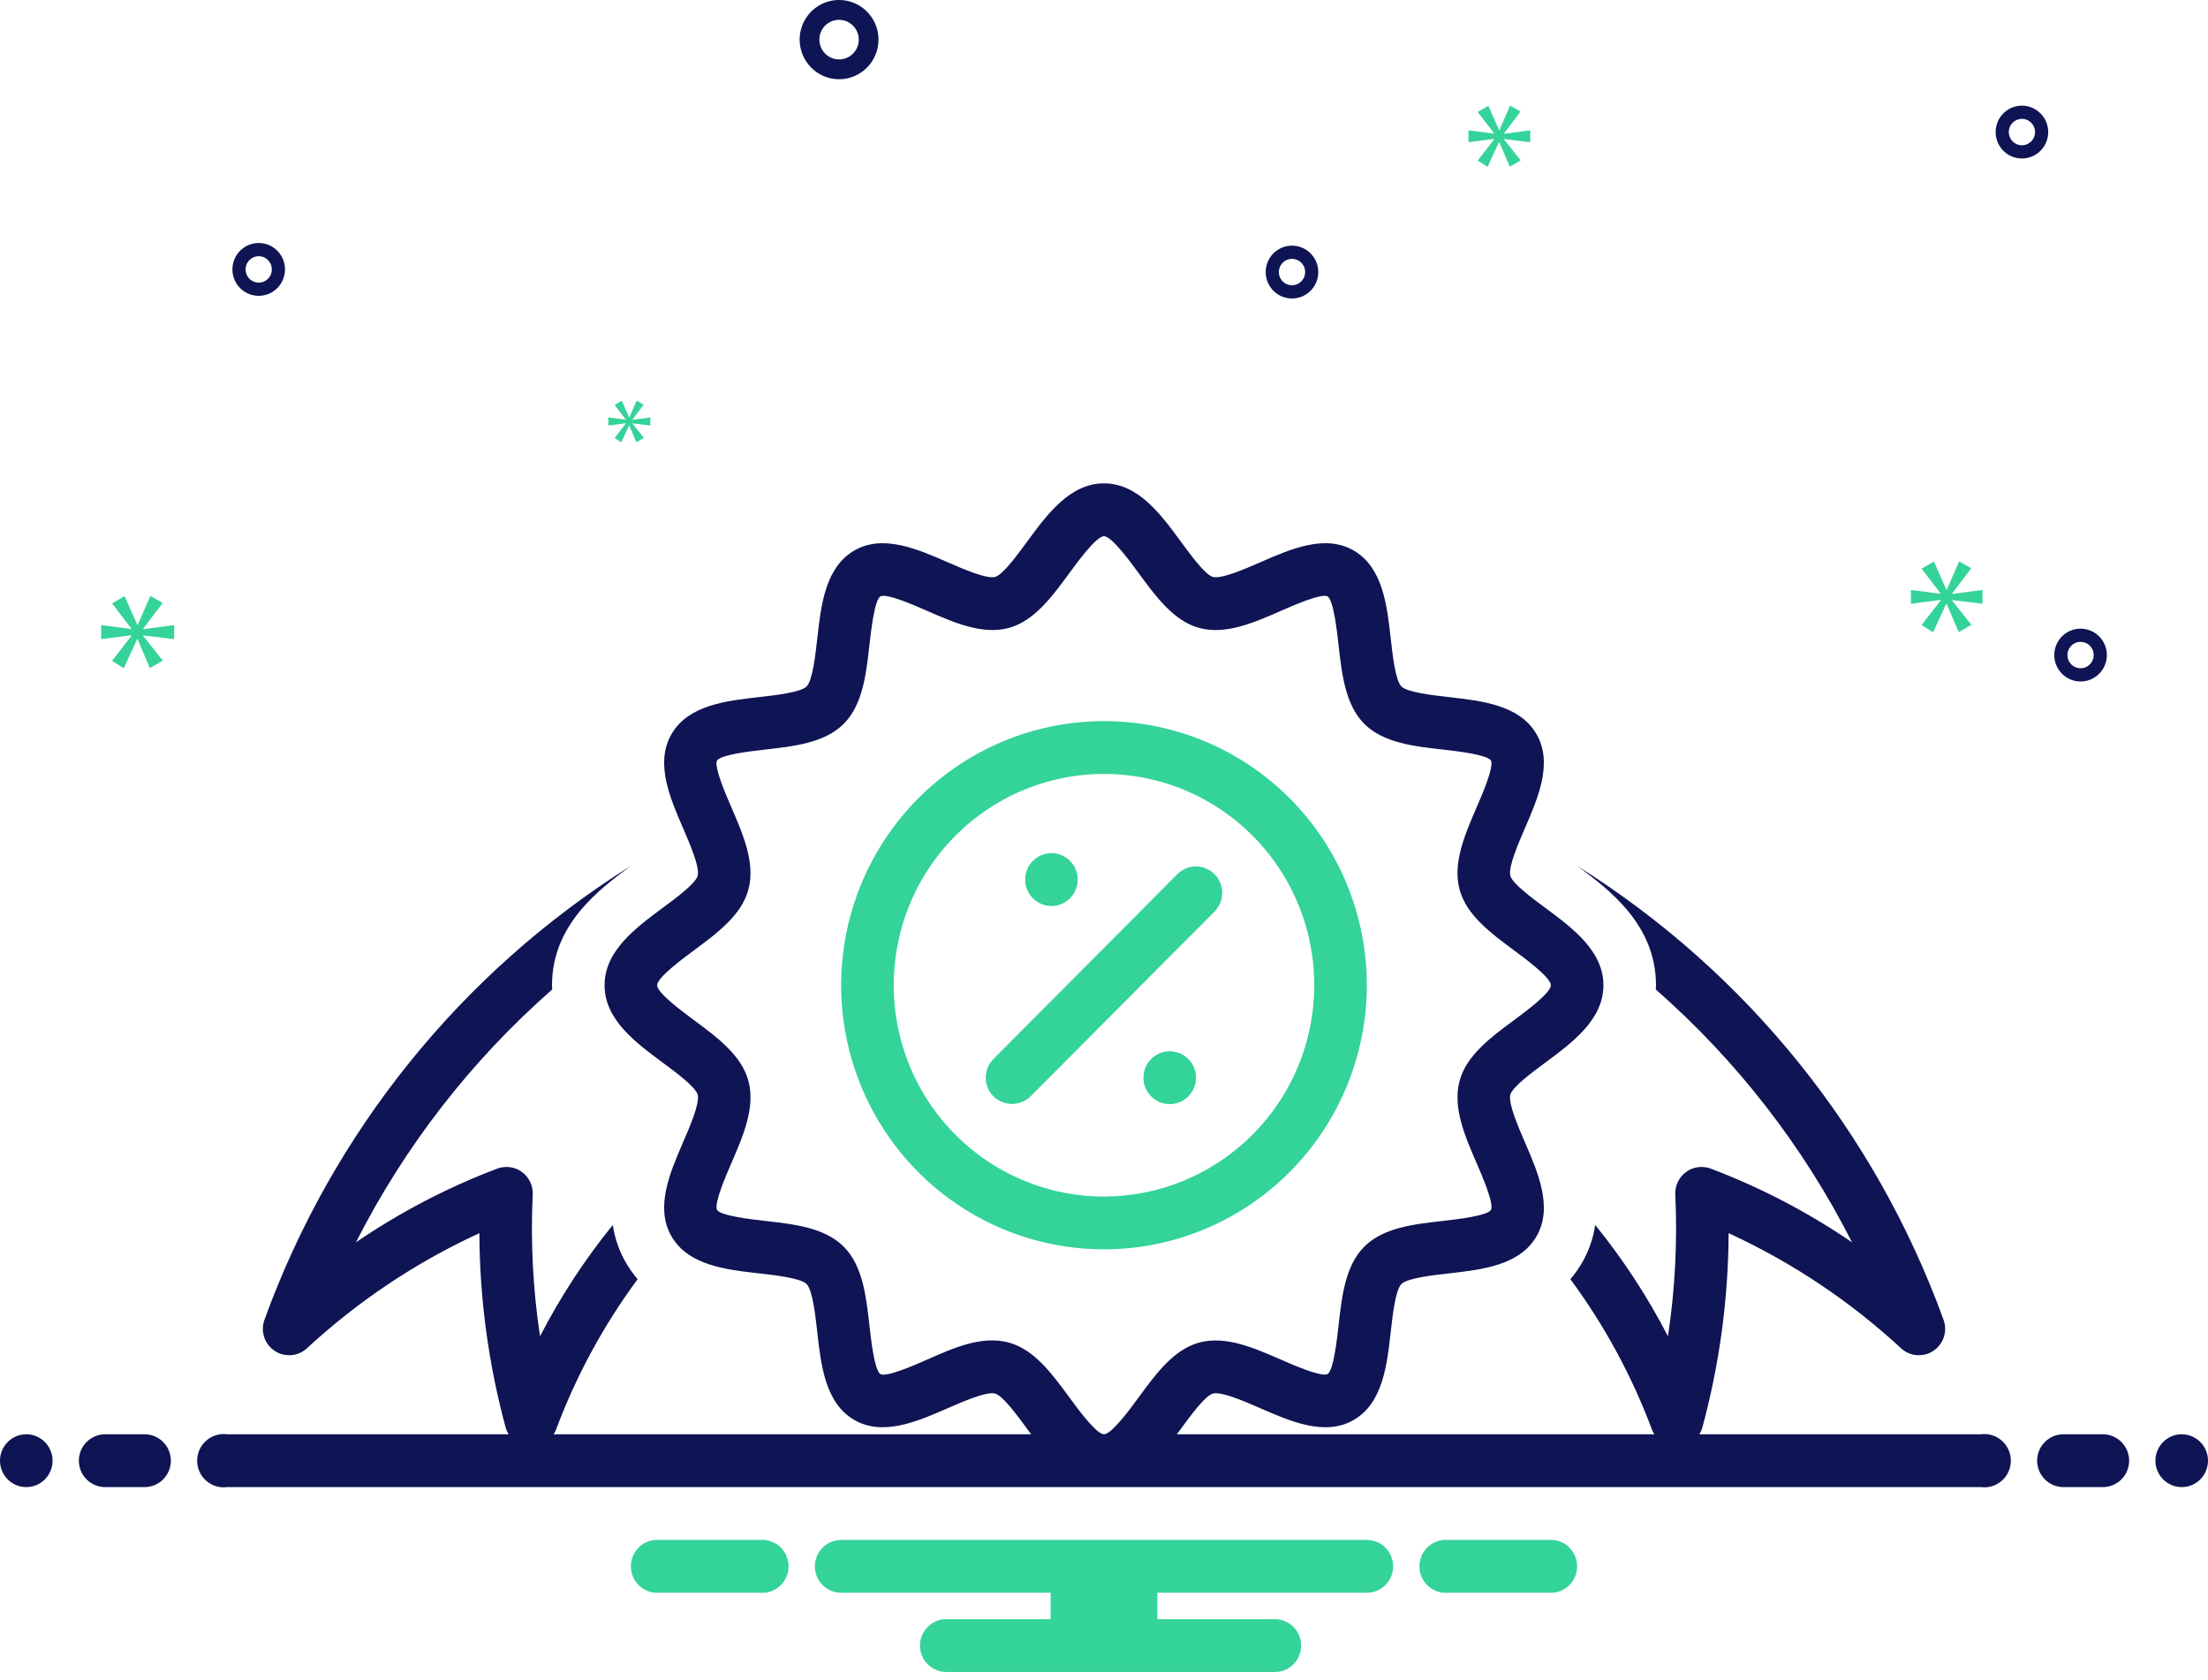 <svg width="209" height="159" viewBox="0 0 209 159" fill="none" xmlns="http://www.w3.org/2000/svg">
<g clip-path="url(#clip0_2054_2410)">
<path d="M79.423 7.5C80.161 7.5 80.882 7.28 81.496 6.868C82.11 6.456 82.588 5.87 82.871 5.185C83.153 4.5 83.227 3.746 83.083 3.018C82.939 2.291 82.584 1.623 82.062 1.098C81.54 0.574 80.875 0.217 80.151 0.072C79.427 -0.073 78.676 0.002 77.995 0.285C77.312 0.569 76.73 1.05 76.32 1.667C75.909 2.283 75.691 3.008 75.691 3.75C75.692 4.744 76.085 5.697 76.785 6.4C77.485 7.103 78.433 7.499 79.423 7.5ZM79.423 1.875C79.792 1.875 80.153 1.985 80.459 2.191C80.766 2.397 81.005 2.69 81.147 3.032C81.288 3.375 81.325 3.752 81.253 4.116C81.181 4.48 81.003 4.814 80.742 5.076C80.481 5.338 80.149 5.517 79.787 5.589C79.425 5.661 79.05 5.624 78.709 5.482C78.368 5.34 78.076 5.1 77.871 4.792C77.666 4.483 77.557 4.121 77.557 3.75C77.557 3.253 77.754 2.776 78.104 2.425C78.454 2.073 78.928 1.875 79.423 1.875Z" fill="#0F1454"/>
<path d="M196.939 59.5C196.446 59.5 195.965 59.647 195.556 59.921C195.147 60.196 194.828 60.587 194.64 61.043C194.452 61.5 194.402 62.003 194.498 62.488C194.594 62.973 194.831 63.418 195.179 63.768C195.527 64.117 195.97 64.356 196.453 64.452C196.936 64.548 197.436 64.499 197.891 64.31C198.345 64.121 198.734 63.8 199.007 63.389C199.281 62.978 199.427 62.495 199.427 62C199.426 61.337 199.164 60.702 198.697 60.233C198.231 59.764 197.598 59.501 196.939 59.5ZM196.939 63.25C196.692 63.25 196.452 63.177 196.247 63.039C196.043 62.902 195.883 62.707 195.789 62.478C195.695 62.25 195.67 61.999 195.718 61.756C195.766 61.514 195.885 61.291 196.059 61.116C196.233 60.941 196.455 60.822 196.696 60.774C196.937 60.726 197.187 60.751 197.415 60.845C197.642 60.94 197.836 61.1 197.973 61.306C198.11 61.511 198.183 61.753 198.183 62C198.182 62.331 198.051 62.649 197.818 62.883C197.585 63.118 197.268 63.25 196.939 63.25Z" fill="#0F1454"/>
<path d="M122.296 23.25C121.804 23.25 121.323 23.397 120.913 23.671C120.504 23.946 120.185 24.337 119.997 24.793C119.809 25.25 119.759 25.753 119.855 26.238C119.951 26.723 120.188 27.168 120.536 27.518C120.884 27.867 121.328 28.105 121.81 28.202C122.293 28.298 122.793 28.249 123.248 28.06C123.703 27.87 124.091 27.55 124.364 27.139C124.638 26.728 124.784 26.244 124.784 25.75C124.783 25.087 124.521 24.452 124.054 23.983C123.588 23.514 122.955 23.251 122.296 23.25ZM122.296 27C122.05 27 121.809 26.927 121.605 26.789C121.4 26.652 121.241 26.457 121.146 26.228C121.052 26 121.028 25.749 121.076 25.506C121.124 25.264 121.242 25.041 121.416 24.866C121.59 24.691 121.812 24.572 122.053 24.524C122.294 24.476 122.544 24.5 122.772 24.595C122.999 24.69 123.193 24.85 123.33 25.055C123.467 25.261 123.54 25.503 123.54 25.75C123.539 26.081 123.408 26.399 123.175 26.634C122.942 26.868 122.626 27 122.296 27Z" fill="#0F1454"/>
<path d="M191.387 10C190.895 10 190.414 10.147 190.005 10.421C189.595 10.696 189.277 11.086 189.088 11.543C188.9 12 188.851 12.503 188.947 12.988C189.043 13.473 189.28 13.918 189.628 14.268C189.976 14.617 190.419 14.855 190.902 14.952C191.384 15.048 191.884 14.999 192.339 14.81C192.794 14.62 193.182 14.3 193.456 13.889C193.729 13.478 193.875 12.995 193.875 12.5C193.874 11.837 193.612 11.202 193.145 10.733C192.679 10.264 192.047 10.001 191.387 10ZM191.387 13.75C191.141 13.75 190.9 13.677 190.696 13.539C190.491 13.402 190.332 13.207 190.238 12.978C190.143 12.75 190.119 12.499 190.167 12.256C190.215 12.014 190.333 11.791 190.507 11.616C190.681 11.441 190.903 11.322 191.144 11.274C191.386 11.226 191.636 11.251 191.863 11.345C192.09 11.44 192.285 11.6 192.421 11.806C192.558 12.011 192.631 12.253 192.631 12.5C192.631 12.831 192.499 13.149 192.266 13.383C192.033 13.618 191.717 13.75 191.387 13.75Z" fill="#0F1454"/>
<path d="M26.976 25.5C26.976 25.006 26.83 24.522 26.557 24.111C26.284 23.7 25.895 23.38 25.44 23.19C24.986 23.001 24.485 22.952 24.003 23.048C23.52 23.145 23.077 23.383 22.729 23.732C22.381 24.082 22.144 24.527 22.048 25.012C21.952 25.497 22.001 26 22.189 26.457C22.378 26.913 22.697 27.304 23.106 27.579C23.515 27.853 23.996 28 24.488 28C25.148 27.999 25.78 27.736 26.247 27.267C26.713 26.798 26.975 26.163 26.976 25.5ZM23.244 25.5C23.244 25.253 23.317 25.011 23.454 24.805C23.59 24.6 23.785 24.44 24.012 24.345C24.239 24.25 24.489 24.226 24.731 24.274C24.972 24.322 25.194 24.441 25.368 24.616C25.542 24.791 25.66 25.014 25.708 25.256C25.756 25.499 25.732 25.75 25.637 25.978C25.543 26.207 25.384 26.402 25.179 26.539C24.975 26.677 24.734 26.75 24.488 26.75C24.158 26.75 23.842 26.618 23.609 26.384C23.376 26.149 23.244 25.831 23.244 25.5Z" fill="#0F1454"/>
<path d="M13.545 59.514L15.395 57.07L14.227 56.405L13.039 59.142H13L11.794 56.424L10.606 57.109L12.436 59.495V59.534L9.573 59.163V60.492L12.454 60.121V60.16L10.606 62.545L11.714 63.25L12.98 60.492H13.019L14.187 63.23L15.414 62.526L13.545 60.179V60.14L16.484 60.492V59.163L13.545 59.553V59.514Z" fill="#34D399"/>
<path d="M59.24 40.084L58.175 41.458L58.814 41.862L59.543 40.275H59.564L60.237 41.851L60.944 41.446L59.868 40.094V40.071L61.56 40.275V39.509L59.868 39.734V39.711L60.933 38.304L60.261 37.921L59.577 39.498H59.554L58.859 37.931L58.175 38.326L59.228 39.7V39.722L57.58 39.509V40.275L59.24 40.061V40.084Z" fill="#34D399"/>
<path d="M187.655 57.141V55.837L184.773 56.221V56.182L186.587 53.785L185.441 53.133L184.276 55.818H184.238L183.055 53.151L181.889 53.824L183.684 56.164V56.203L180.876 55.837V57.141L183.703 56.778V56.816L181.889 59.156L182.978 59.847L184.219 57.141H184.256L185.402 59.828L186.605 59.138L184.773 56.835V56.796L187.655 57.141Z" fill="#34D399"/>
<path d="M142.36 12.631L143.925 10.562L142.936 10L141.932 12.316H141.899L140.879 10.016L139.872 10.596L141.421 12.615V12.648L139 12.334V13.459L141.437 13.144V13.178L139.872 15.196L140.811 15.793L141.882 13.459H141.915L142.904 15.775L143.941 15.18L142.36 13.194V13.16L144.846 13.459V12.334L142.36 12.664V12.631Z" fill="#34D399"/>
<path d="M2.488 140.75C3.862 140.75 4.976 139.631 4.976 138.25C4.976 136.869 3.862 135.75 2.488 135.75C1.114 135.75 0 136.869 0 138.25C0 139.631 1.114 140.75 2.488 140.75Z" fill="#0F1454"/>
<path d="M13.684 135.75H9.952C9.292 135.75 8.66 136.013 8.193 136.482C7.726 136.951 7.464 137.587 7.464 138.25C7.464 138.913 7.726 139.549 8.193 140.018C8.66 140.487 9.292 140.75 9.952 140.75H13.684C14.344 140.75 14.977 140.487 15.444 140.018C15.91 139.549 16.173 138.913 16.173 138.25C16.173 137.587 15.91 136.951 15.444 136.482C14.977 136.013 14.344 135.75 13.684 135.75Z" fill="#0F1454"/>
<path d="M199.048 135.75H195.315C194.656 135.75 194.023 136.013 193.556 136.482C193.09 136.951 192.827 137.587 192.827 138.25C192.827 138.913 193.09 139.549 193.556 140.018C194.023 140.487 194.656 140.75 195.315 140.75H199.048C199.708 140.75 200.34 140.487 200.807 140.018C201.274 139.549 201.536 138.913 201.536 138.25C201.536 137.587 201.274 136.951 200.807 136.482C200.34 136.013 199.708 135.75 199.048 135.75Z" fill="#0F1454"/>
<path d="M206.512 140.75C207.886 140.75 209 139.631 209 138.25C209 136.869 207.886 135.75 206.512 135.75C205.138 135.75 204.024 136.869 204.024 138.25C204.024 139.631 205.138 140.75 206.512 140.75Z" fill="#0F1454"/>
<path d="M146.989 145.75H136.654C136.028 145.8 135.445 146.086 135.019 146.549C134.593 147.012 134.357 147.62 134.357 148.25C134.357 148.88 134.593 149.488 135.019 149.951C135.445 150.414 136.028 150.7 136.654 150.75H146.989C147.614 150.7 148.198 150.414 148.624 149.951C149.049 149.488 149.286 148.88 149.286 148.25C149.286 147.62 149.049 147.012 148.624 146.549C148.198 146.086 147.614 145.8 146.989 145.75Z" fill="#34D399"/>
<path d="M72.346 145.75H62.011C61.386 145.8 60.802 146.086 60.376 146.549C59.951 147.012 59.714 147.62 59.714 148.25C59.714 148.88 59.951 149.488 60.376 149.951C60.802 150.414 61.386 150.7 62.011 150.75H72.346C72.972 150.7 73.555 150.414 73.981 149.951C74.406 149.488 74.643 148.88 74.643 148.25C74.643 147.62 74.406 147.012 73.981 146.549C73.555 146.086 72.972 145.8 72.346 145.75Z" fill="#34D399"/>
<path d="M129.381 145.75H79.619C78.959 145.75 78.326 146.013 77.86 146.482C77.393 146.951 77.131 147.587 77.131 148.25C77.131 148.913 77.393 149.549 77.86 150.018C78.326 150.487 78.959 150.75 79.619 150.75H99.449V153.25H89.572C88.912 153.25 88.279 153.513 87.812 153.982C87.346 154.451 87.083 155.087 87.083 155.75C87.083 156.413 87.346 157.049 87.812 157.518C88.279 157.987 88.912 158.25 89.572 158.25H120.673C121.333 158.25 121.965 157.987 122.432 157.518C122.899 157.049 123.161 156.413 123.161 155.75C123.161 155.087 122.899 154.451 122.432 153.982C121.965 153.513 121.333 153.25 120.673 153.25H109.551V150.75H129.381C130.041 150.75 130.674 150.487 131.14 150.018C131.607 149.549 131.869 148.913 131.869 148.25C131.869 147.587 131.607 146.951 131.14 146.482C130.674 146.013 130.041 145.75 129.381 145.75Z" fill="#34D399"/>
<path d="M129.381 93.25C129.381 88.305 127.922 83.472 125.188 79.361C122.454 75.249 118.568 72.045 114.022 70.153C109.475 68.261 104.472 67.766 99.646 68.73C94.82 69.695 90.386 72.076 86.906 75.572C83.427 79.069 81.057 83.523 80.097 88.373C79.137 93.222 79.63 98.249 81.513 102.817C83.396 107.385 86.585 111.29 90.677 114.037C94.769 116.784 99.579 118.25 104.5 118.25C111.097 118.243 117.421 115.606 122.085 110.919C126.75 106.233 129.373 99.878 129.381 93.25ZM104.5 113.25C100.563 113.25 96.715 112.077 93.442 109.879C90.168 107.682 87.617 104.558 86.11 100.904C84.604 97.249 84.21 93.228 84.978 89.348C85.746 85.469 87.641 81.905 90.425 79.108C93.209 76.311 96.756 74.406 100.617 73.634C104.478 72.863 108.48 73.259 112.117 74.772C115.754 76.286 118.863 78.85 121.05 82.139C123.237 85.428 124.405 89.294 124.405 93.25C124.399 98.552 122.3 103.636 118.568 107.385C114.837 111.135 109.777 113.244 104.5 113.25Z" fill="#34D399"/>
<path d="M111.449 82.732L94.032 100.232C93.801 100.464 93.618 100.74 93.493 101.043C93.368 101.347 93.304 101.672 93.304 102C93.304 102.328 93.368 102.653 93.493 102.956C93.618 103.26 93.801 103.535 94.032 103.767C94.504 104.227 95.135 104.483 95.791 104.483C96.448 104.483 97.079 104.227 97.551 103.768L114.968 86.268C115.432 85.798 115.692 85.163 115.691 84.501C115.691 83.84 115.429 83.205 114.963 82.737C114.497 82.269 113.866 82.006 113.207 82.005C112.548 82.004 111.916 82.266 111.449 82.732Z" fill="#34D399"/>
<path d="M110.72 104.5C112.094 104.5 113.208 103.381 113.208 102C113.208 100.619 112.094 99.5 110.72 99.5C109.346 99.5 108.232 100.619 108.232 102C108.232 103.381 109.346 104.5 110.72 104.5Z" fill="#34D399"/>
<path d="M99.524 85.75C100.898 85.75 102.012 84.631 102.012 83.25C102.012 81.869 100.898 80.75 99.524 80.75C98.15 80.75 97.036 81.869 97.036 83.25C97.036 84.631 98.15 85.75 99.524 85.75Z" fill="#34D399"/>
<path d="M187.504 135.75H160.857C160.971 135.566 161.061 135.369 161.124 135.162C162.757 129.149 163.597 122.947 163.624 116.714C169.604 119.465 175.116 123.145 179.957 127.619C180.37 127.997 180.898 128.224 181.455 128.263C182.012 128.303 182.566 128.153 183.028 127.838C183.49 127.523 183.834 127.061 184.003 126.526C184.172 125.991 184.157 125.415 183.96 124.889C177.498 107.101 165.303 91.993 149.314 81.97C152.311 84.189 156.75 87.532 156.75 93.25C156.75 93.387 156.735 93.516 156.73 93.65C164.387 100.363 170.693 108.487 175.307 117.583C171.139 114.735 166.65 112.393 161.933 110.606C161.547 110.461 161.132 110.414 160.724 110.47C160.316 110.526 159.928 110.683 159.595 110.927C159.263 111.17 158.995 111.493 158.817 111.866C158.639 112.239 158.556 112.65 158.575 113.063C158.786 117.546 158.555 122.038 157.883 126.475C155.952 122.735 153.644 119.204 150.996 115.938C150.811 117.197 150.389 118.41 149.752 119.511C149.432 120.065 149.062 120.587 148.645 121.071C151.883 125.453 154.492 130.27 156.395 135.381C156.453 135.51 156.523 135.633 156.602 135.75H111.396C111.526 135.573 111.659 135.396 111.787 135.221C112.702 133.975 114.082 132.092 114.807 131.896C115.621 131.68 117.829 132.645 119.289 133.282C122.168 134.542 125.435 135.967 128.143 134.39C130.89 132.795 131.291 129.209 131.643 126.045C131.819 124.476 132.084 122.104 132.649 121.535C133.215 120.966 135.577 120.7 137.139 120.524C140.287 120.169 143.855 119.766 145.444 117.007C147.013 114.283 145.594 111.004 144.341 108.111C143.706 106.642 142.746 104.423 142.962 103.606C143.157 102.878 145.031 101.491 146.272 100.572C148.851 98.663 151.774 96.498 151.774 93.25C151.774 90.002 148.851 87.838 146.273 85.928C145.031 85.01 143.157 83.622 142.962 82.893C142.746 82.077 143.706 79.859 144.341 78.391C145.594 75.497 147.014 72.218 145.444 69.493C143.856 66.734 140.288 66.332 137.14 65.977C135.578 65.801 133.216 65.535 132.65 64.966C132.084 64.397 131.819 62.024 131.644 60.455C131.291 57.292 130.89 53.707 128.145 52.111C125.43 50.532 122.167 51.96 119.289 53.219C117.829 53.857 115.624 54.819 114.807 54.604C114.082 54.409 112.702 52.526 111.787 51.279C109.887 48.688 107.733 45.75 104.5 45.75C101.267 45.75 99.113 48.688 97.213 51.279C96.298 52.526 94.918 54.409 94.193 54.604C93.385 54.82 91.174 53.857 89.711 53.218C86.832 51.96 83.566 50.534 80.857 52.11C78.11 53.706 77.709 57.292 77.357 60.455C77.181 62.025 76.916 64.397 76.351 64.966C75.785 65.534 73.424 65.8 71.861 65.976C68.713 66.331 65.145 66.733 63.556 69.492C61.987 72.217 63.406 75.496 64.659 78.389C65.294 79.858 66.254 82.076 66.037 82.893C65.843 83.622 63.969 85.01 62.727 85.928C60.149 87.838 57.226 90.002 57.226 93.25C57.226 96.498 60.149 98.663 62.728 100.572C63.969 101.491 65.843 102.878 66.038 103.606C66.254 104.423 65.294 106.641 64.659 108.11C63.406 111.003 61.986 114.283 63.556 117.006C65.144 119.766 68.712 120.169 71.861 120.523C73.423 120.7 75.784 120.966 76.35 121.534C76.916 122.103 77.181 124.476 77.356 126.045C77.709 129.208 78.11 132.793 80.856 134.39C83.564 135.964 86.829 134.54 89.71 133.282C91.169 132.645 93.369 131.68 94.193 131.896C94.918 132.092 96.298 133.975 97.213 135.221C97.341 135.396 97.474 135.573 97.604 135.75H52.394C52.475 135.634 52.545 135.51 52.605 135.381C54.508 130.27 57.117 125.452 60.355 121.071C59.938 120.586 59.567 120.063 59.248 119.509C58.611 118.409 58.188 117.197 58.003 115.939C55.355 119.205 53.048 122.736 51.116 126.475C50.445 122.038 50.214 117.546 50.425 113.063C50.444 112.65 50.361 112.238 50.183 111.866C50.005 111.493 49.737 111.17 49.404 110.926C49.072 110.683 48.684 110.526 48.276 110.47C47.868 110.414 47.453 110.461 47.067 110.606C42.35 112.392 37.861 114.735 33.692 117.583C38.307 108.487 44.613 100.363 52.27 93.65C52.264 93.516 52.25 93.387 52.25 93.25C52.25 87.532 56.689 84.189 59.686 81.97C43.697 91.993 31.502 107.101 25.04 124.889C24.843 125.415 24.828 125.991 24.997 126.526C25.166 127.061 25.51 127.523 25.972 127.838C26.434 128.153 26.988 128.303 27.545 128.263C28.102 128.224 28.63 127.997 29.043 127.619C33.884 123.145 39.396 119.465 45.376 116.714C45.403 122.947 46.243 129.149 47.876 135.162C47.939 135.369 48.029 135.566 48.142 135.75H21.495C21.142 135.704 20.782 135.733 20.44 135.838C20.099 135.942 19.783 136.119 19.515 136.355C19.247 136.592 19.032 136.883 18.884 137.21C18.737 137.537 18.661 137.891 18.661 138.25C18.661 138.609 18.737 138.963 18.884 139.29C19.032 139.617 19.247 139.908 19.515 140.145C19.783 140.381 20.099 140.558 20.44 140.662C20.782 140.767 21.142 140.796 21.495 140.75H187.504C187.858 140.796 188.218 140.767 188.56 140.662C188.901 140.558 189.217 140.381 189.485 140.145C189.753 139.908 189.968 139.617 190.115 139.29C190.263 138.963 190.339 138.609 190.339 138.25C190.339 137.891 190.263 137.537 190.115 137.21C189.968 136.883 189.753 136.592 189.485 136.355C189.217 136.119 188.901 135.942 188.56 135.838C188.218 135.733 187.858 135.704 187.504 135.75ZM101.219 132.255C99.582 130.023 97.889 127.714 95.478 127.066C92.846 126.358 90.079 127.668 87.726 128.697C86.507 129.229 83.974 130.347 83.347 130.062C82.774 129.726 82.442 126.756 82.302 125.488C81.989 122.693 81.666 119.805 79.868 117.999C78.07 116.192 75.196 115.868 72.415 115.555C71.154 115.412 68.198 115.079 67.865 114.506C67.589 113.875 68.692 111.327 69.222 110.103C70.347 107.504 71.511 104.817 70.844 102.315C70.2 99.893 67.903 98.191 65.681 96.547C64.551 95.711 62.202 93.972 62.202 93.25C62.202 92.529 64.551 90.789 65.679 89.954C67.901 88.308 70.2 86.607 70.844 84.184C71.511 81.683 70.347 78.995 69.222 76.396C68.692 75.171 67.589 72.623 67.864 71.996C68.194 71.421 71.152 71.088 72.416 70.945C75.197 70.632 78.071 70.307 79.869 68.501C81.667 66.695 81.989 63.806 82.302 61.012C82.444 59.743 82.775 56.771 83.344 56.44C83.974 56.153 86.507 57.272 87.727 57.804C90.314 58.935 92.99 60.103 95.478 59.434C97.888 58.786 99.582 56.477 101.219 54.245C102.051 53.11 103.781 50.75 104.5 50.75C105.219 50.75 106.949 53.11 107.781 54.245C109.418 56.477 111.111 58.786 113.522 59.434C116.022 60.108 118.689 58.934 121.274 57.804C122.494 57.27 125.032 56.16 125.652 56.438C126.226 56.777 126.558 59.745 126.698 61.013C127.011 63.806 127.334 66.695 129.132 68.501C130.93 70.308 133.804 70.632 136.585 70.946C137.846 71.088 140.797 71.421 141.135 71.993C141.411 72.623 140.308 75.172 139.778 76.396C138.653 78.995 137.489 81.683 138.155 84.184C138.8 86.607 141.099 88.308 143.321 89.954C144.449 90.789 146.798 92.529 146.798 93.25C146.798 93.972 144.449 95.711 143.319 96.547C141.097 98.191 138.8 99.893 138.155 102.315C137.489 104.817 138.653 107.505 139.778 110.104C140.308 111.33 141.411 113.879 141.136 114.504C140.802 115.08 137.846 115.413 136.584 115.555C133.803 115.868 130.929 116.193 129.131 118C127.333 119.806 127.011 122.695 126.698 125.489C126.556 126.756 126.225 129.726 125.655 130.06C125.03 130.33 122.494 129.23 121.273 128.697C118.687 127.568 116.016 126.395 113.522 127.067C111.111 127.714 109.418 130.022 107.781 132.255C106.949 133.39 105.219 135.75 104.5 135.75C103.781 135.75 102.051 133.39 101.219 132.255Z" fill="#0F1454"/>
</g>
<defs>
<clipPath id="clip0_2054_2410">
<rect width="209" height="159" fill="white"/>
</clipPath>
</defs>
</svg>
